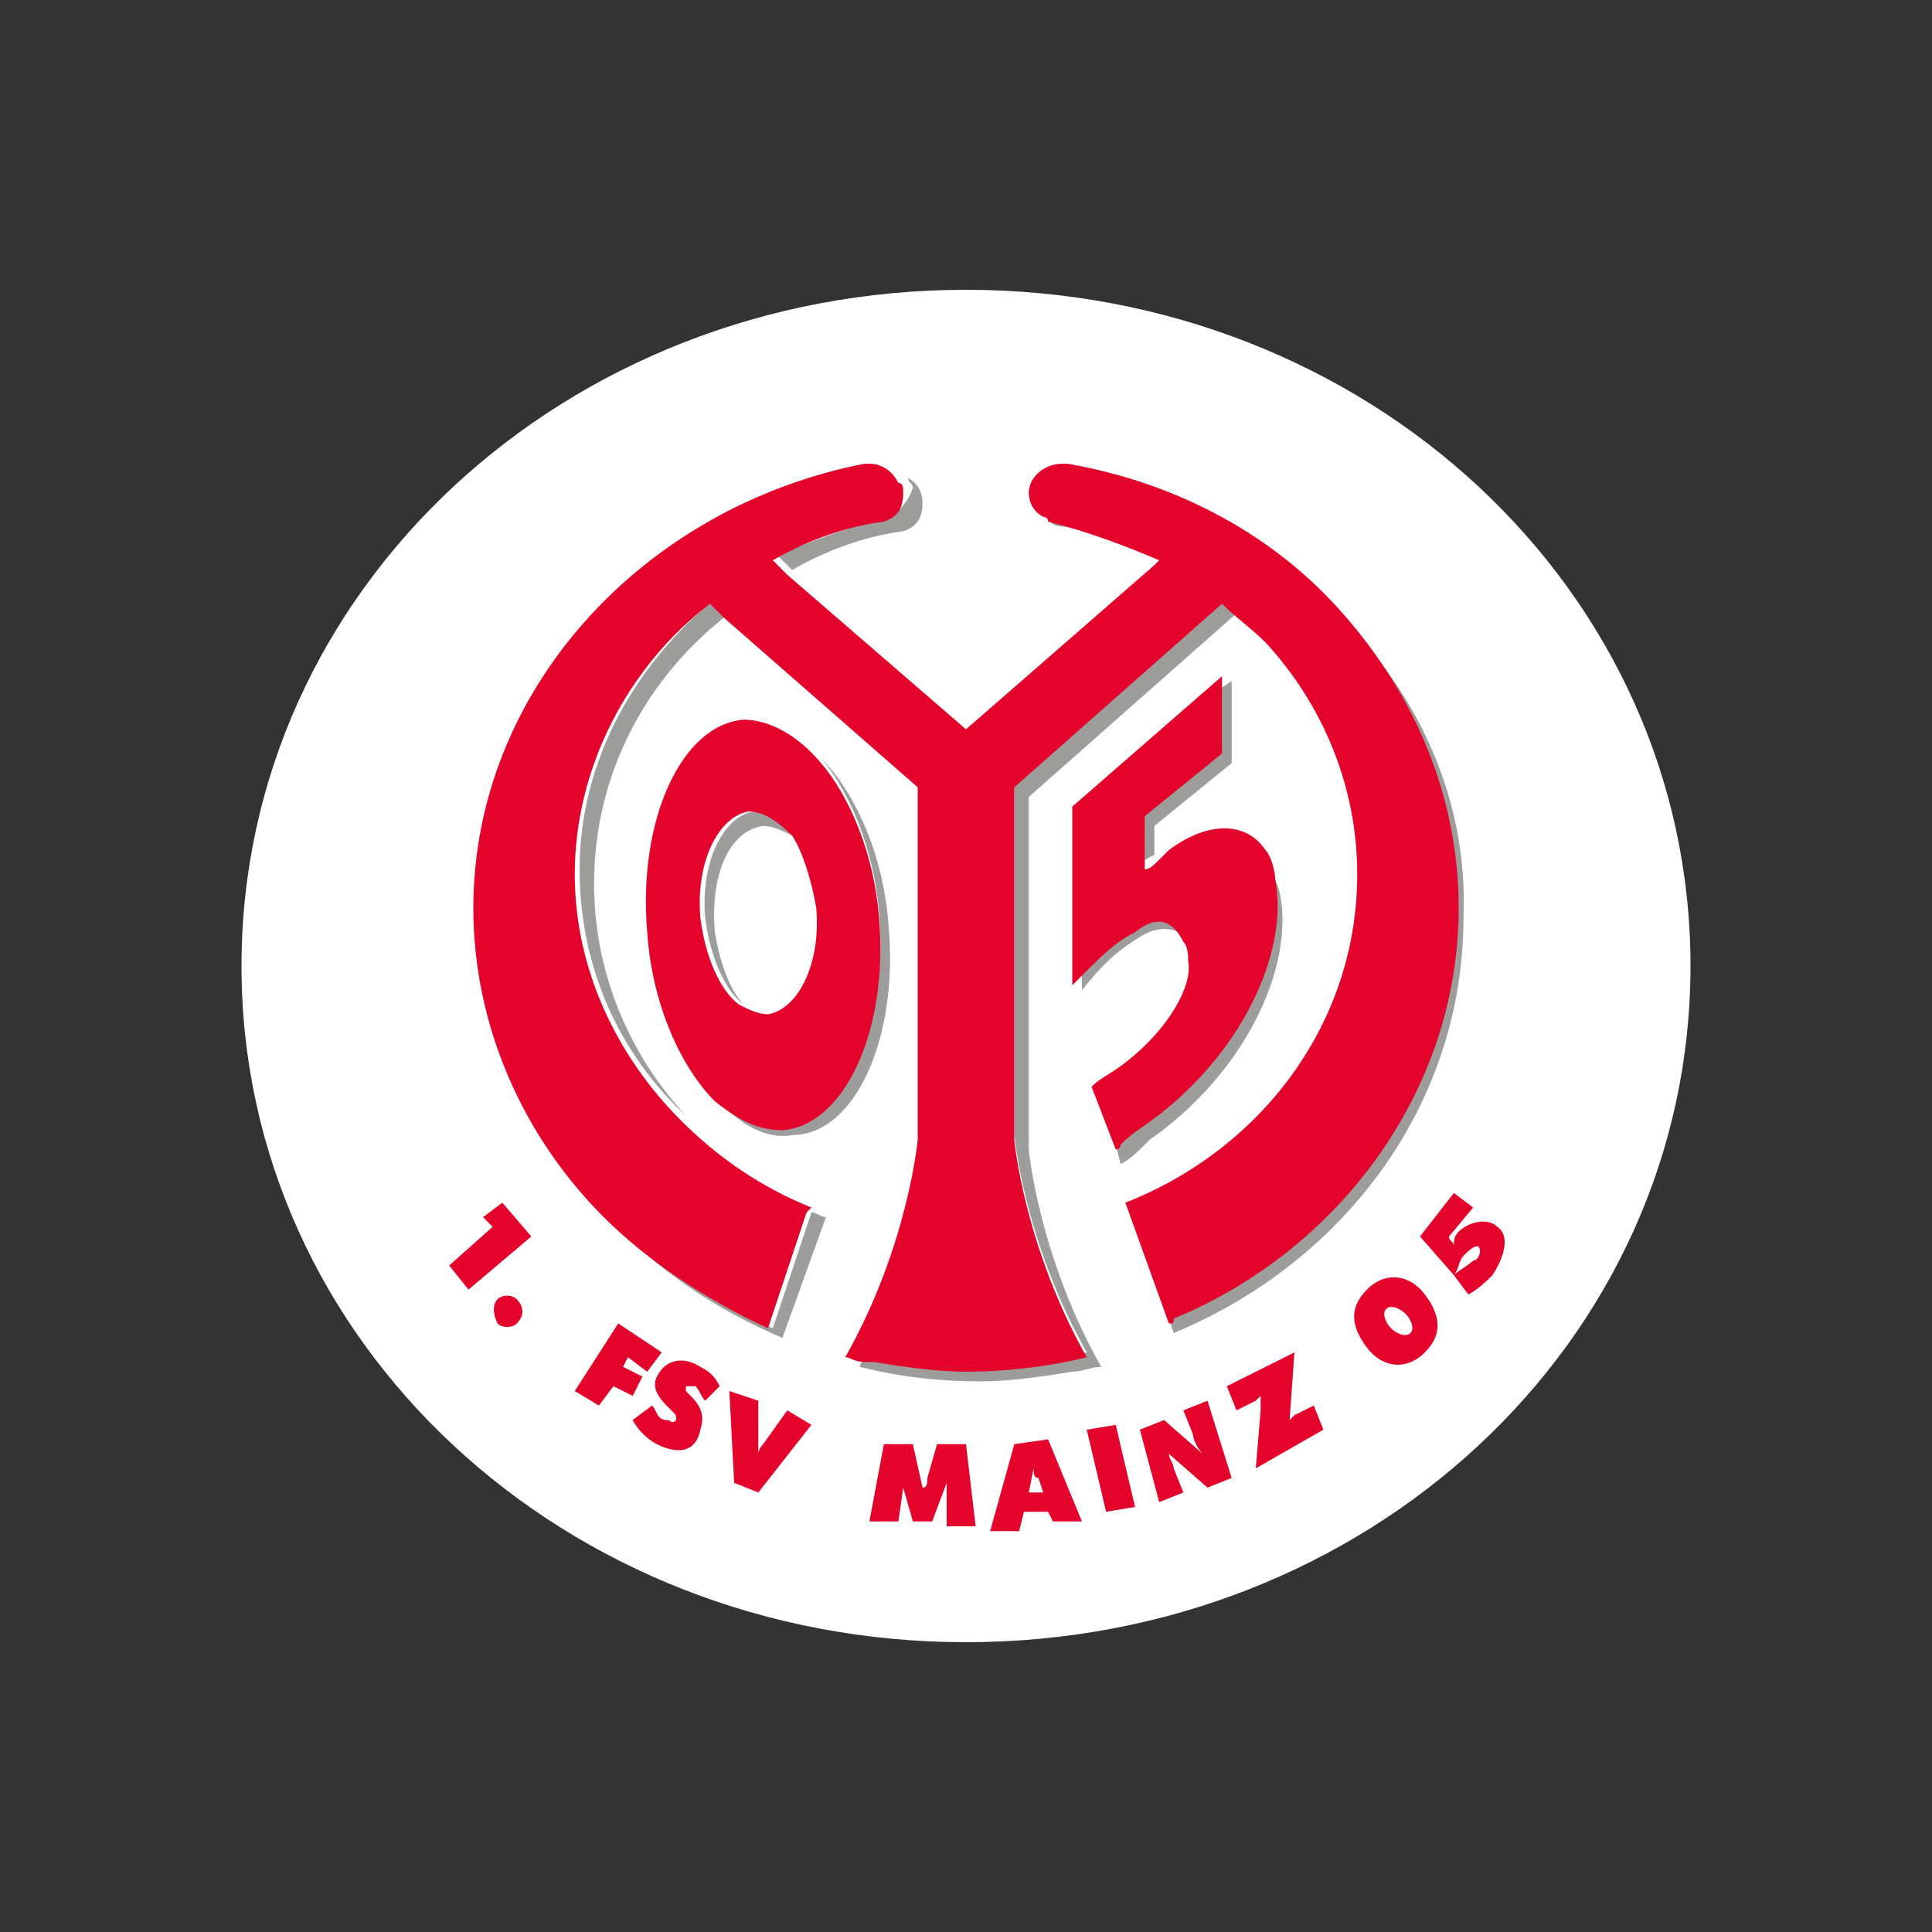 <svg baseProfile="tiny" xmlns="http://www.w3.org/2000/svg" width="40" height="40"><rect width="100%" height="100%" fill="#333333" stroke="none"/><path fill="#FFF" d="M20 34c8.3 0 15-6.2 15-14S28.3 6 20 6 5 12.2 5 20s6.7 14 15 14z"/><path fill="#E4032B" d="M10 25.2l.2.2-.9.8.4.5 1.3-1.1-.6-.7-.4.3z"/><path fill-rule="evenodd" fill="#E4032B" d="M10.3 26.9c.1-.1.3-.1.4 0 .1.1.2.3 0 .5-.1.1-.3.1-.4 0-.1-.2-.1-.4 0-.5zm2.1 2.2l-.5-.3.9-1.4.9.6-.3.4-.4-.3-.1.2.4.2-.2.4-.4-.2-.3.4zm1.2.8c-.2-.1-.4-.3-.5-.5l.4-.3c.1.1.1.3.3.3.1 0 .1.1.2 0 0-.1 0-.1-.1-.2l-.1-.1c-.2-.2-.3-.4-.2-.6.2-.4.6-.4.9-.2.2.1.3.2.4.4l-.3.3c-.1-.1-.1-.2-.2-.3h-.2v.1l.1.1c.2.2.3.4.2.7-.1.5-.5.5-.9.3zm2.7-.7l-.5.7c-.1.1-.1.2-.1.2V29l-.6-.2.1 1.9.5.2 1.1-1.4-.5-.3zm1.7 2.3h.6l.1-.7v-.2.2l.2.7h.4l.3-.8v-.1 1h.6l-.2-1.7h-.6l-.2.7c0 .1 0 .2-.1.2l-.2-.9h-.6l-.3 1.6zm3.3-.6l.1-.5c0 .1 0 .2.1.2l.1.3h-.3zm-.1.4h.5l.1.2h.6l-.7-1.7-.7.1-.5 1.8h.6l.1-.4z"/><path fill="#E4032B" d="M22.9 31.3l.6-.1-.4-1.7-.6.1.4 1.7zm1.1-.2l.5-.2-.2-.5c0-.1-.1-.2-.1-.3l.8.7.5-.2L25 29l-.5.2.2.5c0 .1.1.3.2.4l-.8-.7-.5.2.4 1.5zm1.4-2.4l.2.5.4-.2.1-.1v.3l-.1 1.2 1.4-.8-.2-.5-.4.2-.1.1.1-1.4-1.4.7z"/><path fill-rule="evenodd" fill="#E4032B" d="M28.7 27.1c.1-.1.3 0 .4.1.1.1.2.3.1.4-.1.1-.3 0-.4-.1-.1-.1-.2-.3-.1-.4m-.4-.4c-.4.4-.3.8 0 1.2.3.4.8.5 1.2.1s.3-.8 0-1.2-.8-.5-1.2-.1"/><path fill="#E4032B" d="M29.4 25.6l.7.8c.1-.1.1-.3.2-.4.1-.1.2-.2.3-.2.1.1 0 .3-.1.3-.1.1-.3.2-.4.3l.3.4c.2-.1.4-.3.5-.4.2-.3.4-.8.1-1-.2-.2-.6-.1-.8.1-.1.1-.1.2-.1.3 0-.1-.1-.1-.1-.2l.5-.6-.4-.3-.7.9z"/><path fill="#9D9D9C" d="M23.6 23.3c-.2.2-.3.3-.5.4l.1.4c.2-.1.3-.2.6-.5 2-1.4 3-3.6 2.7-5.1-.1-.4-.3-.7-.5-.9.1.2.2.4.2.6.4 1.5-.6 3.7-2.6 5.1zm-8.8-4c-.1-1.2.3-2.1 1-2.2.2 0 .4.1.6.2-.2-.3-.5-.5-.8-.5-.6.1-1.1 1-1 2.2.1.8.4 1.5.8 1.8-.3-.3-.5-.9-.6-1.5zm3.6-8.6c-.8.2-1.6.5-2.3.8l.3.3c.7-.4 1.5-.7 2.3-.8.3-.1.4-.3.4-.6 0-.2-.1-.4-.3-.5 0 .1.1.1.1.2-.1.3-.3.5-.5.6zm-5.8 14.5c1 1.1 2.2 1.9 3.6 2.5l.9-2.5c-.1 0-.2-.1-.3-.1l-.8 2.4c-1.4-.6-2.5-1.4-3.4-2.3z"/><path fill="#9D9D9C" d="M27.7 12.7c1.5 1.6 2.4 3.8 2.4 6.1 0 3.8-2.4 7-5.9 8.5l.1.3c3.6-1.5 6-4.8 6-8.6.1-2.4-.9-4.6-2.6-6.3zm-2.4-.3L21 16.2v7.3s.2 2.2 1.5 4.5c-.8.2-1.6.3-2.5.3-.6 0-1.3-.1-1.9-.2h-.2c0 .1-.1.1-.1.2.8.2 1.6.3 2.5.3.6 0 1.3-.1 1.9-.2.2 0 .4-.1.6-.1-1.3-2.3-1.5-4.5-1.5-4.5v-7.3l4.3-3.8.6.6c-.3-.4-.6-.6-.9-.9zM12 18c0 2 .8 3.8 2.2 5.1-1.2-1.3-1.9-3-1.9-4.8 0-2.3 1.1-4.3 2.8-5.6l-.3-.3C13.1 13.8 12 15.8 12 18zm9.7-7.3s-.1 0-.1-.1c.1.2.2.3.4.3.7.1 1.3.4 2 .6l.1-.1c-.8-.2-1.6-.5-2.4-.7z"/><path fill="#9D9D9C" d="M23.6 16.8v1.1c.1-.1.1-.1.3-.2v-.6l1.6-1.3v-1.7l-.3.2v1.1l-1.6 1.4zm-5.2 2.4c-.1-1.5-.7-2.8-1.4-3.5.6.7 1.1 1.9 1.2 3.2.2 2.3-.7 4.3-2 4.4-.5 0-1-.2-1.4-.6.5.6 1.1.9 1.6.8 1.3 0 2.2-2 2-4.3zm5-.1c-.4.3-.7.5-1 .8v.6c.4-.5.7-.8 1.2-1.1.3-.2.6-.2.8-.1-.2-.3-.5-.5-1-.2z"/><path fill="#E4032B" d="M23.3 22c-.4.3-.5.3-.7.5l.5 1.3c.1 0 .1-.1.1-.1.1-.1.2-.2.5-.4 2-1.4 3-3.6 2.7-5.1 0-.2-.1-.5-.2-.6-.4-.6-1.2-.6-2 0l-.2.2c-.1.1-.2.2-.3.2v-1.1l1.6-1.3V14l-3.1 2.7v3.7l.3-.3c.3-.3.6-.6 1-.8.5-.4.8-.2 1 .2.1.1.1.3.1.4.1.5-.4 1.4-1.3 2.1z"/><path fill="#E4032B" d="M30.2 18.8c0-2.3-.9-4.4-2.4-6.1-1.4-1.6-3.4-2.7-5.7-3.1H22c-.4 0-.7.3-.7.6 0 .2.1.4.3.5 0 0 .1 0 .1.1.8.2 1.6.5 2.3.8l-.1.1-3.9 3.4-3.7-3.2-.3-.3c.7-.4 1.5-.7 2.3-.8.3-.1.4-.3.4-.6 0-.1 0-.2-.1-.2-.1-.2-.3-.4-.6-.4h-.1c-4.6.9-8.1 4.7-8.1 9.2 0 2.4 1 4.7 2.7 6.4.9.9 2.1 1.7 3.4 2.3l.8-2.4.1-.1c-1-.4-1.9-1-2.7-1.8-1.3-1.3-2.2-3.1-2.2-5.1 0-2.2 1.1-4.3 2.8-5.6l.3.3 4 3.5v7.3s-.2 2.2-1.5 4.5c.1 0 .2.1.4.1h.2c.6.1 1.3.2 1.9.2.8 0 1.7-.1 2.5-.3-1.3-2.3-1.5-4.5-1.5-4.5v-7.3l4.3-3.8c.3.3.6.5.9.8 1.2 1.3 1.9 3 1.9 4.8 0 3.1-2 5.7-4.8 6.8l.9 2.5c.1 0 .1 0 .1-.1 3.4-1.4 5.9-4.7 5.9-8.5z"/><path fill-rule="evenodd" fill="#E4032B" d="M17 15.8c.6.7 1.1 1.9 1.2 3.2.2 2.3-.7 4.3-2 4.4-.5 0-.9-.2-1.4-.6-.7-.7-1.3-2-1.4-3.5-.2-2.3.7-4.3 2-4.4.5 0 1.1.3 1.6.9zm-1.5 1c-.6.1-1.1 1-1 2.2.1.8.4 1.5.8 1.8.2.1.4.2.6.2.6-.1 1.1-1 1-2.2-.1-.6-.3-1.2-.5-1.5-.3-.3-.6-.5-.9-.5z"/></svg>